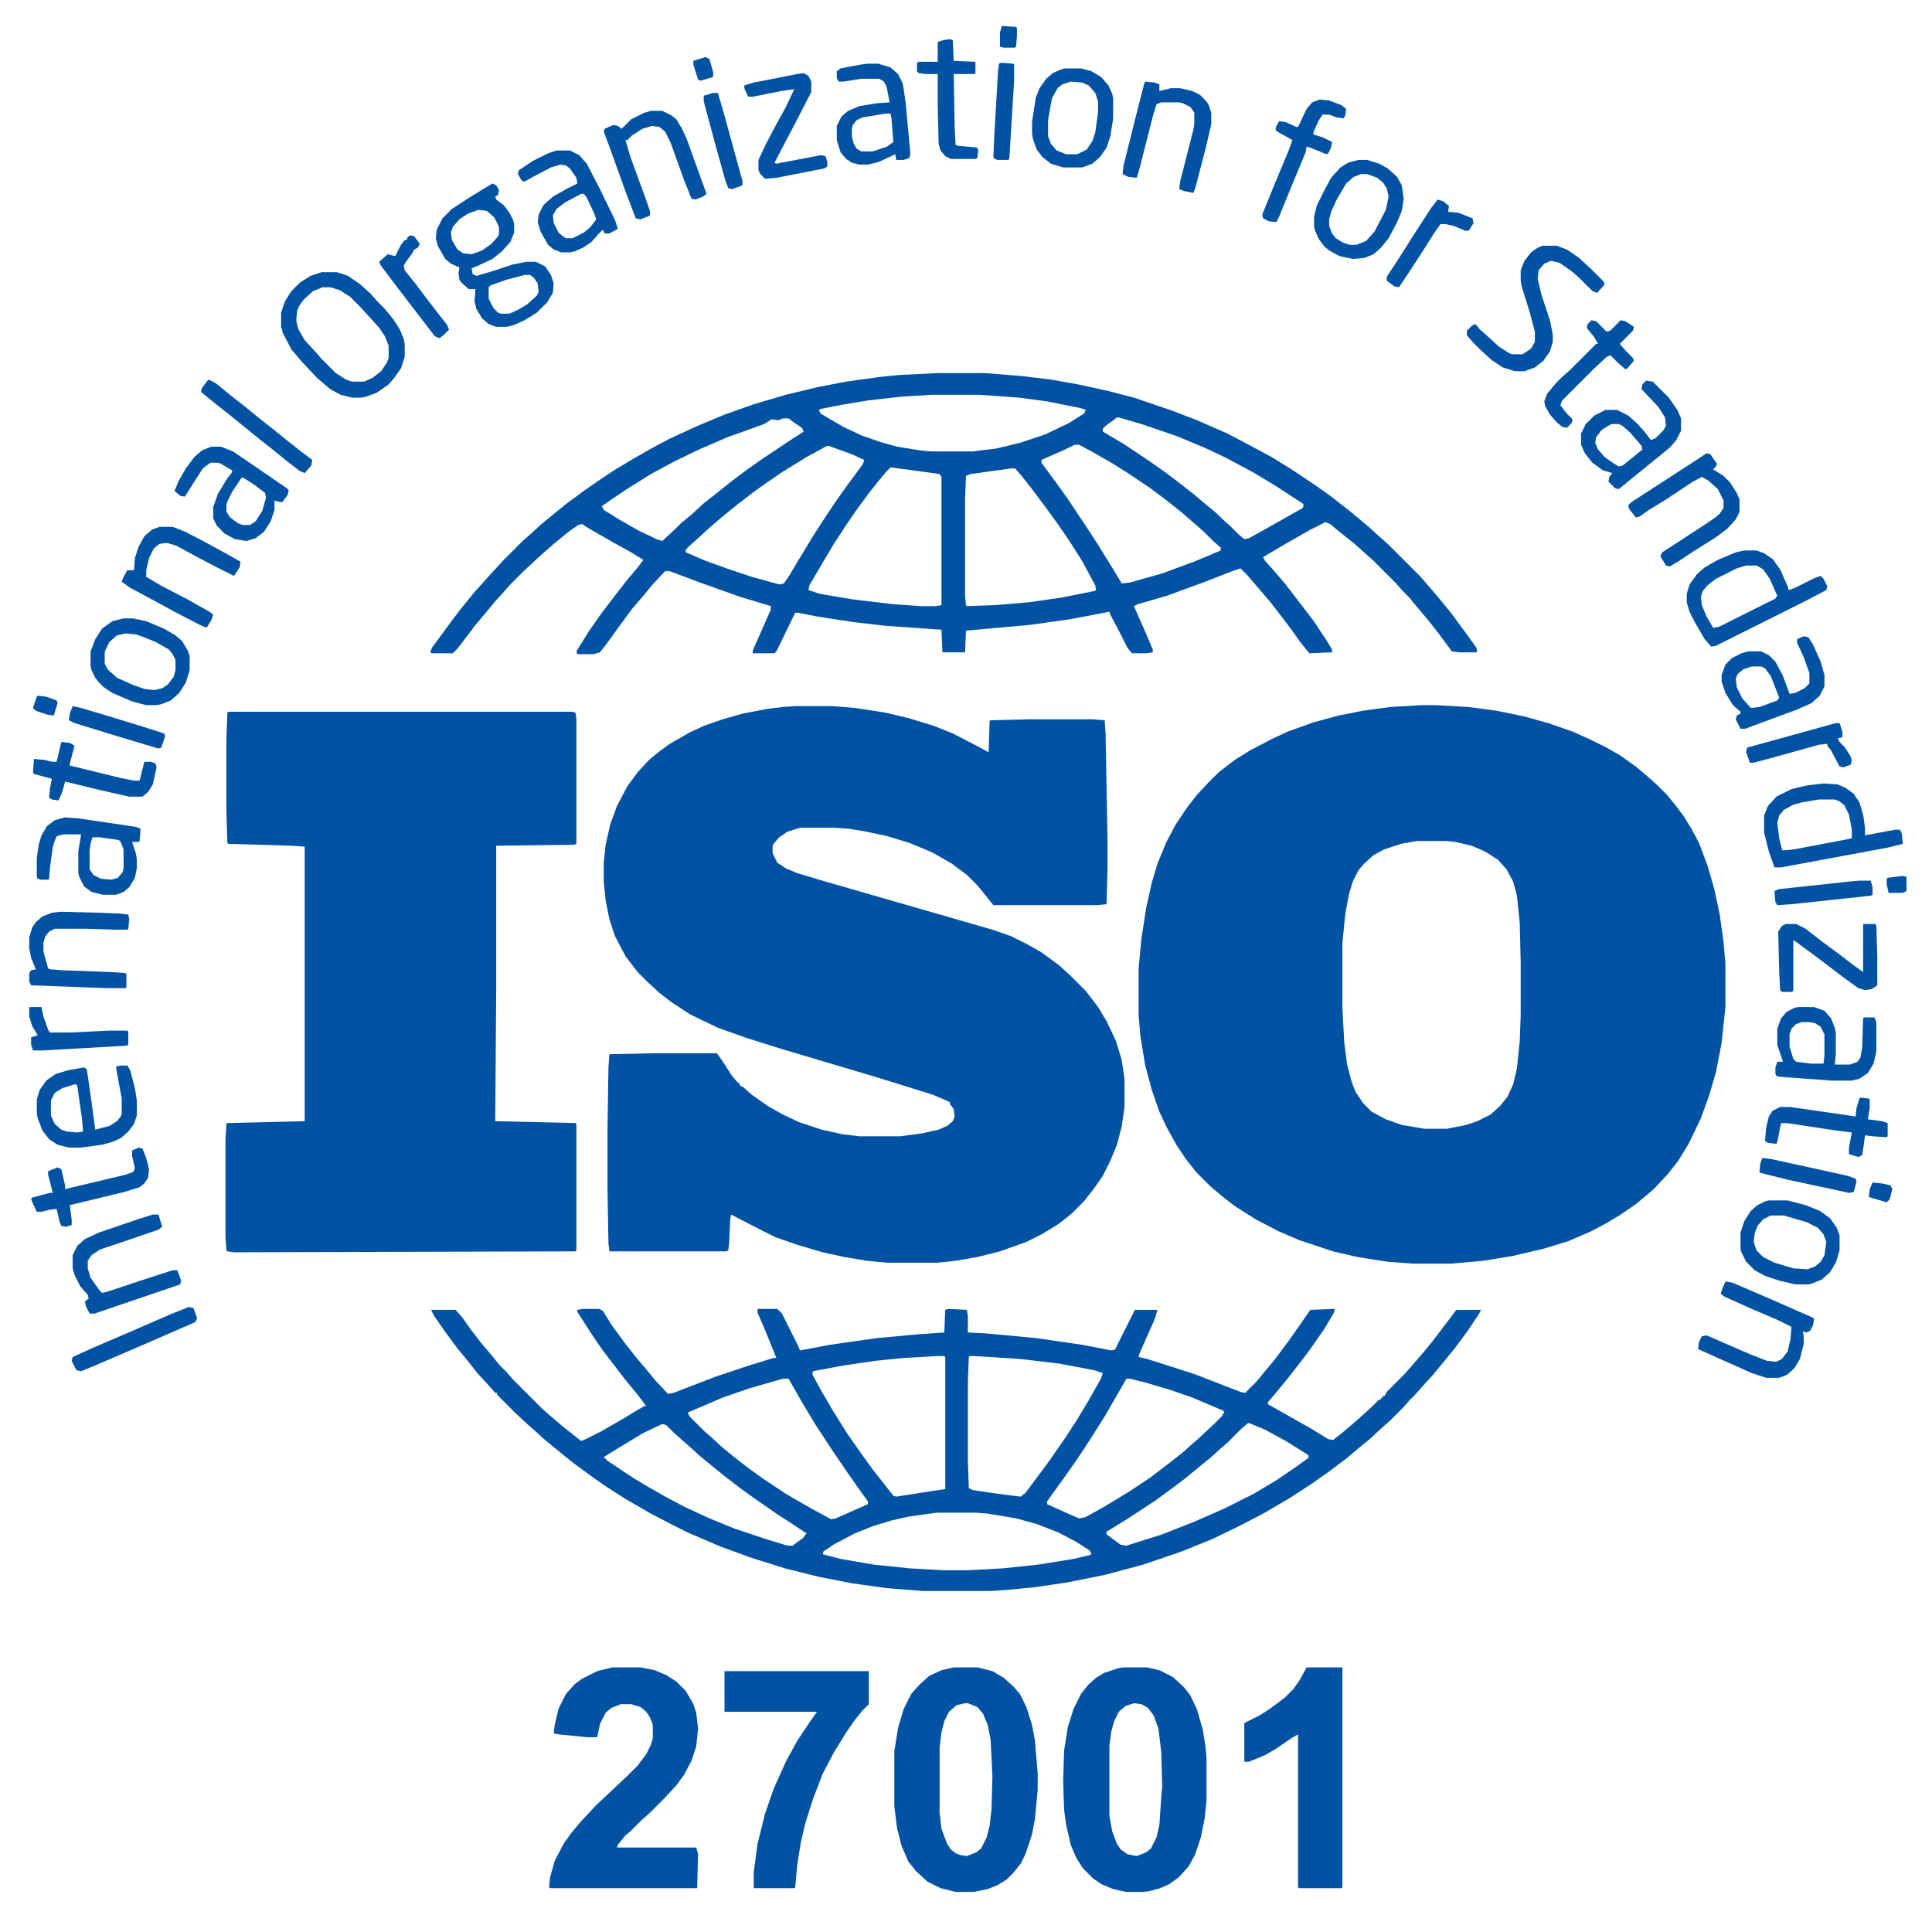 <?xml version="1.0" encoding="UTF-8"?>
<svg version="1.1" viewBox="0 0 2048 2009" width="1280" height="1280" xmlns="http://www.w3.org/2000/svg">
<path transform="translate(1507,728)" d="m0 0h15l35 2 30 4 29 6 25 7 26 9 20 9 16 8 14 8 17 12 13 11 10 9 10 10 9 11 9 12 8 13 8 15 9 24 7 24 6 28 4 29 2 23v46l-4 38-6 31-7 24-9 25-13 27-11 18-11 14-14 15-8 7-12 10-16 11-15 9-17 9-23 10-26 8-34 8-31 5-34 3h-40l-27-2-32-5-26-6-36-12-21-9-25-13-22-14-13-10-13-11-15-15-11-14-10-15-10-18-8-17-8-23-7-26-5-30-2-23v-50l3-32 5-32 6-27 6-20 9-22 10-19 12-18 10-13 12-13 12-12 17-13 16-10 23-12 17-8 28-10 26-7 25-5 29-4zm-5 144-17 3-18 6-11 6-10 9-6 7-6 12-4 13-4 22-3 30v69l2 37 3 23 5 19 4 10 8 12 9 9 15 8 17 6 24 4h24l20-4 12-4 14-7 10-9 8-10 6-13 4-17 3-29 1-27v-56l-1-42-3-29-4-15-7-13-9-10-14-9-14-6-17-4-9-1z" fill="#0152A2"/>
<path transform="translate(843,729)" d="m0 0h39l25 2 32 5 25 6 26 8 20 8 29 15 9 5 1-33 1-1 41-1h67l13 1 1 14 2 113v31l-1 37-10 1h-110l-8-10-9-11-11-11-16-12-21-12-24-10-23-7-23-5-18-3-15-1h-37l-13 4-9 6-6 7-1 2v8l5 10 9 6 12 5 30 9 177 51 20 7 16 8 16 9 19 14 12 11 16 16 13 17 9 15 10 21 6 20 3 20v30l-3 21-5 19-7 17-8 16-9 13-11 14-13 13-14 11-18 11-16 8-28 10-24 6-23 4-19 2h-54l-21-2-24-4-23-5-27-8-23-8-16-8-31-16-1 6-1 24-1 8-2 1h-124l-1-9-1-56v-66l1-64 1-14 48-1h66l7 10 9 14 6 7 2 1v2l4 2 9 8 17 12 16 9 17 8 24 8 23 5 17 2h43l23-3 18-4 9-4 6-5 2-5-1-8-4-5v-2l-4-2-14-6-61-19-54-16-47-14-35-11-31-11-29-14-20-13-13-10-13-12-10-10-13-17-11-21-6-18-4-20-2-20v-20l2-19 5-22 7-19 11-21 11-15 12-13 11-9 11-8 21-12 15-7 20-7 21-6 26-5 16-2z" fill="#0152A2"/>
<path transform="translate(242,735)" d="m0 0h365l3 1 1 6v133l-3 1-82 1v153l-1 139 85 2 1 1v134l-1 1-362 1-7-1-1-1-1-14v-103l1-17 1-1 82-2v-291l-14-1-67-2-1-1-1-34v-76l1-28z" fill="#0152A2"/>
<path transform="translate(994,376)" d="m0 0h50l38 3 33 4 28 5 32 7 27 7 41 14 26 10 32 14 19 10 28 15 21 13 27 18 14 10 18 14 11 9 13 11 11 10 8 7 34 34 7 8 12 14 14 17 14 19 13 18 1 4-1 1h-18l-8-1-14-19-11-14-11-13-9-11-7-7-7-8-25-25-8-7-11-10-14-11-12-10-5-2-16 8-28 16-22 13 2 4 9 10 12 14 30 39 14 21 6 10v3l-24 1-9-11-10-14-9-12-14-18-24-28-7-7-9 3-28 11-41 15-31 9-4 2 11 25 9 21v3l-7 1h-15l-5-6-8-16-10-19-1-3-42 8-43 6-67 6-1 23h-24l-1-24-58-4-35-4-39-6-20-4h-3l-20 41-2 2h-23v-3l15-34 4-9v-4l-33-10-42-15-32-12h-5l-14 15-9 11-12 14-14 19-13 18-7 9-7 2h-17l-1-3 13-21 14-20 13-17 14-18 11-13 6-8-13-8-18-10-28-16-6-4-4 1-10 7-16 13-8 7-10 9-15 14-13 13-7 8-10 11-9 11-11 13-9 12-10 13-5 5h-22l-2-1 2-5 22-30 10-13 14-17 18-20 12-13 20-20 8-7 12-11 11-9 16-13 19-14 16-11 15-10 20-12 21-12 17-9 28-13 31-13 31-11 34-10 33-8 31-6 36-5 20-2zm-7 23-32 2-35 4-30 5-20 4-2 1 2 4 24 14 19 9 20 7 18 5 25 4 10 1h45l25-3 25-6 27-9 25-12 16-10 2-4-6-2-35-7-30-4-42-3zm197 24-12 9-3 3v3l22 13 27 18 17 12 12 9 18 14 13 11 11 9 7 7 8 7 9 9 6 5 5-1 18-10 23-13 16-9 1-4-29-19-25-15-28-15-21-10-31-13-38-13-24-7zm-354 1-5 2-7-1-8 5-39 14-30 13-25 12-26 14-24 15-12 8-16 11 2 4 16 10 21 12 19 9 6 2 13-12 7-7 11-9 13-12 14-11 15-12 16-12 17-12 30-20 14-9-2-4-9-6-5-4zm309 28-10 5-25 11v3l14 19 13 18 22 33 11 17 13 21 11 18 1 2 9-1 35-10 35-13 26-11v-3l-8-7-10-10-8-7-15-13-15-12-20-15-24-16-16-10-21-12-13-7zm-262 1-22 12-26 16-16 11-14 10-17 13-16 13-14 12-12 11-10 9-3 3v3l21 9 25 9 24 8 29 8 5-1 6-9 12-20 14-23 11-17 12-18 12-17 9-12 8-11 1-4-13-6-25-9zm67 23-5 5-9 11-8 10-14 19-11 16-13 20-12 20-14 24-1 5 12 4 36 6 42 5 29 2h16l6-1v-136l-2-3-36-5zm128 1-43 6-5 2-1 24v103l1 10 1 1 29-1 36-3 35-5 35-7 2-1-1-5-14-26-14-22-11-16-13-18-15-20-11-14-7-8z" fill="#0152A2"/>
<path transform="translate(618,1368)" d="m0 0h17l4 2 10 16 14 19 11 14 11 13 9 11 14 15 6-1 44-17 36-12 26-8h3l-13-32-7-16v-4h21l5 5 17 34 2 5 32-6 49-7 43-4 29-2 1-24 3-1 20 1 1 7v17l20 1 53 5 48 7 31 6 4-1 21-42h24l-3 10-16 36-1 4 9 2 50 16 49 19 5 1 12-12 9-11 10-12 15-20 14-20 9-13 26-1-1 4-10 17-16 23-13 17-11 14-14 17-6 7v2l46 26 18 11 5 1 9-7 13-11 8-7 12-11 7-7h2v-2h2v-2h2l2-4 19-19 7-8 13-15 9-11 16-21 9-12 1-1h26l-2 4-12 18-14 19-14 17-9 11-11 12-7 8-7 7-7 8-13 13-8 7-14 13-11 9-13 11-20 15-17 12-23 15-29 17-27 14-27 13-32 13-41 14-41 11-40 8-34 5-31 3-16 1h-72l-38-3-36-5-36-7-36-9-35-11-33-12-35-15-16-8-23-12-26-15-22-14-17-12-19-14-11-9-16-13-11-10-8-7-13-12-20-20v-2h-2l-7-8-12-13-11-14-10-12-14-19-11-16-3-6h26l7 8 10 14 10 13 11 13 9 11 7 7 7 8 31 31 8 7 14 12 14 11 5 4 5-2 16-8 26-15 13-8 7-4h2l-9-12-14-17-13-17-10-13-11-16-9-14-7-11v-2zm410 50-1 1-1 25v86l1 28 4 2 27 4 24 3 5-4 12-16 14-19 16-23 13-20 12-20 13-23 2-6-9-3-37-7-42-5-48-3zm-35 0-35 2-30 3-34 5-32 6-1 3 8 15 14 24 15 24 14 20 13 18 22 28 3 1 32-5 20-3v-140l-1-1zm-163 24-35 10-29 10-35 15-2 1 2 4 15 15 8 7 12 11 11 9 18 14 14 10 24 16 26 15 22 12 5-1 34-15v-3l-8-11-14-20-15-22-19-29-15-25-13-23zm364 0-8 14-15 26-12 19-9 14-8 12-14 20-13 18-5 7v3l29 13 5 2 6-1 20-11 28-17 21-14 21-16 14-11 10-9 8-7 16-15 8-8v-2h2l-1-3-33-14-23-8-27-8-16-4zm129 47-7 6-14 14-8 7-10 9-11 9-17 14-12 9-19 14-29 19-21 13-2 1v3l15 11 6 1 38-12 33-13 32-14 32-16 25-15 19-13 14-10v-3l-24-15-22-12-17-7zm-621 1-21 10-28 17-13 8 4 4 27 18 15 9 21 12 19 10 26 12 27 11 36 12 20 6h5l11-8 4-5-15-10-17-11-23-16-14-10-17-13-16-13-11-9-11-10-8-7-10-9-7-7zm291 94-29 4-18 4-20 6-20 8-21 11-12 8-1 3 19 5 35 6 38 4 35 2h28l36-2 38-4 37-6 17-4 2-1-2-4-14-9-19-10-23-9-22-6-30-5-12-1z" fill="#0152A2"/>
<path transform="translate(1191,1748)" d="m0 0h25l13 3 14 7 12 11 7 9 7 15 6 21 3 19 1 12v44l-2 19-4 20-6 18-7 13-11 12-10 7-9 4-11 3-7 1h-18l-14-3-12-5-9-6-11-11-7-11-6-14-5-22-2-15-1-30 1-33 4-25 6-19 8-16 8-10 8-7 8-5 15-5zm11 38-9 3-7 6-5 10-3 11-2 15v74l3 17 5 13 4 6 7 5 10 2 10-4 5-4 6-12 3-13 2-30 1-10-1-37-3-25-5-14-6-8-7-4z" fill="#0152A2"/>
<path transform="translate(1011,1748)" d="m0 0h25l16 4 12 7 10 9 7 8 7 14 6 19 3 16 3 35v18l-3 31-3 16-7 21-5 10-8 10-7 7-10 6-10 4-15 3h-19l-16-4-14-7-12-11-8-10-7-16-5-19-3-24v-58l4-25 6-20 8-16 9-10 10-9 13-6zm12 38-9 2-8 7-5 10-3 12-2 16v69l2 17 6 16 4 6 5 4 5 2 7 1 10-4 5-4 6-12 3-12 2-17 1-35-1-22-1-18-3-15-5-12-6-7-10-4z" fill="#0152A2"/>
<path transform="translate(649,1748)" d="m0 0h30l15 3 12 5 11 7 10 10 8 14 3 9 2 17-2 19-5 15-8 15-8 11-12 13-17 17-8 7-12 12-5 4-8 10-1 3h84l2 7-1 36h-156l-1-1 1-10 5-18 10-19 8-11 11-13 15-16 17-16 16-15 11-11 9-12 5-10 2-7v-14l-3-8-4-6-6-5-10-3h-11l-10 4-6 5-6 12-3 14h-11l-30-3-5-1 1-9 4-17 8-16 9-10 8-6 16-8z" fill="#0152A2"/>
<path transform="translate(768,1752)" d="m0 0h153v35l-7 7-8 10-9 13-13 21-12 23-10 26-8 25-5 21-4 25-2 23-1 1h-43v-17l4-30 8-32 9-26 13-29 12-22 14-21 7-10h-98z" fill="#0152A2"/>
<path transform="translate(1385,1748)" d="m0 0h38v233l-1 1h-45l-1-1v-162l-7 4-16 11-12 7-17 7h-5v-41l16-8 11-7 16-12 9-9 7-10z" fill="#0152A2"/>
<path transform="translate(522,175)" d="m0 0 4 2 3 5-1 5-3 2 1 3 8 6 6 8 4 8 1 4v9l-4 10-9 10-10 8-15 7-7 3 1 6 4 2 20-6 18-6 15-3h10l10 5 6 9 3 9-1 10-6 10-11 11-13 8-11 5-8 2h-11l-8-3-7-6-6-10-2-8 1-13h-7l-8-7-2-3-1-7 1-6-9-4-6-5-8-14-2-8 1-9 6-12 10-10 20-13zm-15 28-11 4-9 6-7 8-2 6 1 8 6 10 6 4 9 1 11-4 10-7 7-8 1-3v-7l-5-10-8-7zm49 69-19 5-17 6-2 2v12l5 10 5 5 3 1h9l9-4 10-6 10-9 2-4-1-9-4-6-4-3z" fill="#0152A2"/>
<path transform="translate(341,269)" d="m0 0h16l12 4 13 9 11 10 7 8 8 8 9 11 7 11 4 10 1 5v14l-4 12-7 10-6 7-13 9-11 4-5 1h-10l-12-3-11-6-14-12-16-17-11-13-9-17-2-7v-15l4-12 7-11 9-9 11-7zm1 16-10 4-10 9-5 7-2 5-1 10 2 9 7 12 11 12 7 8 15 15 11 7 6 2h13l9-4 9-7 6-9 2-5v-13l-4-10-6-9-9-10-12-13-10-10-11-7-10-3z" fill="#0152A2"/>
<path transform="translate(1849,564)" d="m0 0h13l8 3 9 6 8 11 8 18 1 4 6-2 22-11 6-2 3 3 4 8-1 4-23 12-94 47-5 1-7-8-11-19-5-10-3-10v-9l3-10 8-11 8-7 14-8 19-8zm2 16-10 3-22 11-9 7-5 6-2 6 1 9 5 12 7 12 6-1 60-30 2-3-8-18-7-10-7-4z" fill="#0152A2"/>
<path transform="translate(1933,811)" d="m0 0 15 1 9 4 8 6 6 9 4 13 2 14v8l32-6h5l2 4 1 11-16 4-113 21h-7l-6-17-5-20v-18l4-10 9-10 16-8 17-4zm-5 17-18 3-10 3-9 5-5 6-2 8 2 16 3 12 1 1 11-1 58-11 4-1v-9l-3-16-5-10-5-4-5-2z" fill="#0152A2"/>
<path transform="translate(1635,241)" d="m0 0h15l11 4 13 9 13 12 13 13 1 3-8 9-5-2-14-14-8-7-13-9-9-2-7 3-6 7-1 9 4 17 9 27 3 15v8l-3 10-7 10-9 7-11 4h-10l-13-4-12-8-12-11-7-7-7-8v-5l5-5 4-2 5 6 8 7 12 11 11 7 3 1h11l9-6 4-7v-11l-5-19-9-29-1-6v-11l4-10 7-9 7-5z" fill="#0152A2"/>
<path transform="translate(128,1110)" d="m0 0h7l3 5 5 19 2 13v16l-3 9-6 8-8 7-9 4-11 3-22 3h-13l-12-3-9-6-7-9-5-13-1-5v-15l3-10 7-10 10-7 13-4 17-3 3 2 3 20 6 44 15-4 8-5 4-5 1-3v-16l-5-27-1-7zm-49 20-13 4-8 5-4 8v16l4 9 7 6 6 2 11 1 6-1-1-13-5-35-1-2z" fill="#0152A2"/>
<path transform="translate(224,454)" d="m0 0h10l13 5 57 39 2 2-1 5-6 8-5-1-3-1v10l-4 12-7 11-9 7-10 3-12-2-11-6-8-8-4-8v-12l5-14 9-15 6-8v-2l-12-7-3-1h-8l-8 6-9 14-10 16-5-1-6-5 4-10 8-14 9-12 8-7zm32 33-10 15-5 10-1 4v7l4 6 8 6 5 2h8l6-4 7-11 4-14-1-5-12-9-11-7z" fill="#0152A2"/>
<path transform="translate(69,847)" d="m0 0 14 1 61 9 5 2-1 13-1 1h-7l4 12 1 6v10l-2 10-6 10-6 5-8 3h-14l-12-3-8-6-5-10-1-4v-23l3-18h-19l-7 2-2 5-2 6-3 22-1 13h-9l-3-1-1-2v-20l2-14 3-10 6-10 8-6zm29 21-2 7-1 7v20l4 6 8 4 11 1 7-2 5-6 1-4v-20l-3-8-2-2-21-3z" fill="#0152A2"/>
<path transform="translate(1912,655)" d="m0 0 5 1 5 8 8 18 4 14v12l-5 10-9 8-16 7-46 17-8 3h-5l-5-10 1-4 4-2v-2l-8-7-8-13-4-12v-7l4-11 7-7 10-5 7-2h14l8 4 7 7 8 15 7 19 6-1 10-5 5-5v-11l-6-17-7-15v-4zm-55 32-9 3-6 5-2 5 1 9 6 12 9 10 9-1 19-7 2-3-9-23-6-8-4-2z" fill="#0152A2"/>
<path transform="translate(590,140)" d="m0 0h14l10 5 8 9 14 27 16 33 3 9-9 5h-5l-2-4-5 5-7 8-9 6-9 4-5 1h-9l-8-3-6-5-8-14-3-10 1-8 5-10 10-9 16-9 10-5-1-6-7-10-4-3-6-1-10 3-19 10-9 5-3-1-4-7 1-4 15-10 16-8zm26 46-17 9-9 7-4 7 1 8 5 10 6 5 2 1h7l12-6 7-6 6-8-2-6-8-17-3-4z" fill="#0152A2"/>
<path transform="translate(1745,384)" d="m0 0 7 1 17 17 9 13 4 9v13l-5 10-7 8-11 9-32 26-11 9-4-1-7-7 1-5 3-4-10-3-11-8-8-10-4-9v-12l5-10 9-9 12-6h12l12 6 10 9 8 9 6 8 5-2 8-8 3-5-1-9-7-11-15-16-3-3 1-5zm-37 46-10 6-6 8-1 6 3 7 7 8 10 7 5 3 4-1 10-8 11-9-1-4-12-14-8-7-4-2z" fill="#0152A2"/>
<path transform="translate(1906,1048)" d="m0 0h17l11 4 7 8 4 10 1 5v23l-1 11h16l8-3 3-4 2-11 1-31 1-1h11l2 5v31l-3 13-6 10-9 6-8 2h-21l-55-4-4-1-1-2v-7l2-6h6l-6-18v-17l4-11 6-7 8-4zm4 16-6 2-5 5-2 6v13l4 13 3 3 16 2h13l1-9v-22l-4-8-6-4-6-1z" fill="#0152A2"/>
<path transform="translate(131,636)" d="m0 0h10l14 3 19 8 12 7 7 6 6 10 2 6v15l-4 13-7 11-9 8-10 4-5 1h-11l-15-4-21-9-9-6-5-5-4-5-4-8-1-4v-16l5-13 7-11 11-8zm2 16-9 2-8 7-4 8-1 3v12l3 6 10 9 18 8 12 4 10 1 8-2 6-4 6-8 2-7v-11l-3-6-4-5-14-8-15-6-6-2z" fill="#0152A2"/>
<path transform="translate(920,48)" d="m0 0h11l13 4 8 7 5 10 3 20 5 54-1 5-6 2h-8l-1-6-17 8-12 3h-9l-8-2-6-4-6-7-4-13v-15l5-10 7-6 12-5 18-3 14-1-3-16-3-6-5-3h-19l-19 3h-5l-2-4v-7l4-3 21-4zm18 53-24 4-6 3-4 5-1 4v8l2 8 3 5 5 3h12l15-5 7-5-2-25-1-5z" fill="#0152A2"/>
<path transform="translate(1875,1253)" d="m0 0h20l19 5 15 6 11 8 7 10 3 8v16l-4 13-6 10-9 8-10 4-4 1h-14l-17-4-15-5-11-6-9-9-5-10-1-3v-18l4-12 7-11 7-6 8-4zm2 16-8 4-6 7-3 8-1 9 3 9 7 7 12 6 20 6 15 1 8-3 6-5 4-7 2-14-3-8-6-7-12-6-24-7z" fill="#0152A2"/>
<path transform="translate(1129,53)" d="m0 0h17l11 3 10 6 8 9 4 9 1 5v21l-3 19-4 12-7 10-8 7-11 4h-20l-13-4-9-7-6-8-4-11-1-6v-12l4-26 4-10 7-10 7-6 9-4zm6 14-9 3-5 4-6 11-3 17-1 6v17l3 8 6 7 10 4h12l10-5 6-9 3-9 3-22v-11l-3-9-7-8-7-3z" fill="#0152A2"/>
<path transform="translate(1440,150)" d="m0 0h9l13 4 9 5 10 9 5 9 2 14-2 13-5 12-9 17-8 10-8 7-10 4-12 1-14-3-11-6-5-4-6-8-4-9-1-4v-11l3-12 8-16 7-13 10-11 8-5zm3 15-8 3-8 7-10 17-6 13-2 8v7l3 8 4 5 8 5 7 2h7l10-4 9-10 12-23 3-14-2-9-4-6-6-5-11-4z" fill="#0152A2"/>
<path transform="translate(169,539)" d="m0 0h14l13 5 23 12 22 12 14 8-1 6-6 9-16-8-23-12-22-12-10-3-8 1-6 5-5 10-3 13v7l17 10 27 14 23 13 4 3-2 6-5 8-7-3-27-14-22-12-26-14-8-6 2-5 4-7h7l1-13 4-12 6-11 8-7z" fill="#0152A2"/>
<path transform="translate(1214,67)" d="m0 0 10 1 5 2v7l12-3h10l13 3 8 4 5 5 4 5 3 9v12l-6 26-11 42-2 5-10-2-5-2 1-8 14-55 1-6v-12l-4-6-8-4-4-1h-19l-5 2-4 13-14 55-3 10-9-1-6-3 1-9 14-56 8-31z" fill="#0152A2"/>
<path transform="translate(1809,461)" d="m0 0 4 1 7 10-1 3-3 3 11 7 7 7 7 11 3 7v13l-4 8-9 10-12 9-24 15-15 10-10 6-4-1-6-10 2-4 17-11 23-15 15-10 6-5 4-6v-8l-6-12-10-9-7-4-11 6-27 18-18 11-10 7-4 1-7-9-1-4 3-3 54-35 17-11z" fill="#0152A2"/>
<path transform="translate(1829,1339)" d="m0 0 7 1 28 12 23 10 34 15 2 1-1 7-3 6-4 2-4-1 1 4v9l-4 16-6 10-8 7-8 3h-14l-15-5-36-16-20-9-1-1 1-7 3-6 5-1 46 20 18 7 10 1 6-3 6-8 3-13 1-13-14-7-28-12-29-13-4-3 2-6z" fill="#0152A2"/>
<path transform="translate(690,98)" d="m0 0h12l10 5 5 4 6 10 5 11 13 36 8 22-4 3-8 3-4-1-8-20-14-39-6-12-6-5-8-1-10 3-11 7-5 5h-2l5 17 16 44 5 14v5l-10 4-5-1-10-26-18-50-6-16 1-3 9-4 5 1 4 3 10-10 14-7z" fill="#0152A2"/>
<path transform="translate(162,1268)" d="m0 0h6l4 13-4 3-38 13-24 8-9 6-4 6v8l3 10 10 14 2 2 5-1 36-12 34-11h5l4 11-1 4-91 31h-5l-4-8-1-5 4-3-1-4-8-9-6-12-2-7v-14l5-10 8-7 15-7 41-14z" fill="#0152A2"/>
<path transform="translate(64,947)" d="m0 0 40 1 24 1 8 1 1 5-1 10-1 1h-14l-29-1h-34l-6 3-4 5-2 7v9l5 18 2 1 13 1 53 2 14 1 1 1v14l-1 1h-19l-81-3-2-4v-9l2-3 5-1-5-12-2-10v-12l3-10 4-6 7-6 10-4z" fill="#0152A2"/>
<path transform="translate(1893,960)" d="m0 0h11l10 5 18 14 19 14 13 10 11 8v-51h13l1 2 1 32v31l-6 4-7 1-7-2-14-10-21-16-12-9-19-14-3-2v54l-2 1h-10l-2-2-1-20-1-42 4-6z" fill="#0152A2"/>
<path transform="translate(852,58)" d="m0 0 5 3 3 6v11l-17 33-10 19-12 23 2 1 47-9 5 1 2 6v5l-3 2-51 10-12 1-5-5-2-4v-11l8-17 10-19 11-20 9-19-14 2-30 6h-5l-4-9v-3l10-3 46-9z" fill="#0152A2"/>
<path transform="translate(1399,86)" d="m0 0 10 1 13 5 5 4-1 7-2 3-7-1-8-3h-7l-4 6-5 11-1 4 10 3 10 5-1 6-3 6-2 1-17-7-4-1-1 6-17 41-11 27-3 6-8-1-6-3-1-4 13-32 15-36 4-11-16-9-2-2 1-4 3-5 7 1 11 5h2l9-19 6-7z" fill="#0152A2"/>
<path transform="translate(65,767)" d="m0 0 9 1 5 3-5 19v2l53 13 15 3h6l5-20h7l5 2 1 4-4 18-5 8-6 5h-14l-31-7-37-9-3 11-4 9-7-1-3-2 1-10 2-10-19-5-1-2 1-14 11 1 8 2h5z" fill="#0152A2"/>
<path transform="translate(1972,1144)" d="m0 0 9 1 1 1v9l-2 12 15 2 6 2v14l-1 1-15-1-8-1-1 8-2 13-4 2-10-3v-7l3-16-16-2-53-8h-6l-4 20-1 2-9-1-3-2 1-13 3-13 4-6 8-4h11l69 10 1-9 3-10z" fill="#0152A2"/>
<path transform="translate(1687,320)" d="m0 0 5 1 11 11 4-1 11-11 5 1 9 6-1 4-14 14 6 7 8 8 1 3-7 8-2 1-8-7-8-8-4 2-13 12-34 34-2 5 7 9 6 6-1 4-5 5-5-1-6-5-7-8-5-9-1-5 3-8 9-11 7-7 8-7 28-28h2l-4-7-8-10 1-4z" fill="#0152A2"/>
<path transform="translate(147,1197)" d="m0 0 4 1 4 10 3 12-1 9-4 6-5 4-16 5-58 14 2 16v5l-6 2-5-1-2-5-3-13-8 1-8 2h-5l-6-13 1-2 19-5h3l-5-19v-4l10-4 4 2 4 17v4l63-15 9-3 2-4-3-13v-6z" fill="#0152A2"/>
<path transform="translate(1007,22)" d="m0 0 3 1 1 22 23 1v12l-1 1h-22l1 57 1 18 2 1 21 2 1 3-1 8-2 1h-26l-6-3-5-6-2-7-1-41v-33h-13l-7-1-2-2v-9l2-1h20v-21l6-2z" fill="#0152A2"/>
<path transform="translate(200,1366)" d="m0 0 5 1 4 11-2 4-46 20-30 13-35 15-10 4-5-1-5-10 1-4 22-10 42-18 39-17z" fill="#0152A2"/>
<path transform="translate(222,383)" d="m0 0 7 4 16 13 14 11 16 13 14 11 16 13 14 11 12 9-1 6-7 8-5-2-13-10-16-13-14-11-32-26-14-11-16-13 1-4 6-8z" fill="#0152A2"/>
<path transform="translate(435,230)" d="m0 0 4 1 6 8-2 4-4 2-2 4-6 8-3 5 1 5 12 15 12 16 21 27 2 5-5 5-5 4-5-2-30-39-16-21-12-16-1-3 9-8 8 2 6-12 4-5h2l1-3z" fill="#0152A2"/>
<path transform="translate(1946,747)" d="m0 0h4l3 9v6l-5 1 2 4 5 5 6 9 2 5-1 5-8 3-4-1-9-17-4-5v-2l-9 1-43 12-26 7h-4l-4-11 1-5 58-16z" fill="#0152A2"/>
<path transform="translate(1524,192)" d="m0 0 6 2 6 5-1 6 11 1 15 6 1 5-5 8h-4l-12-5-9-2h-5l-7 10-12 19-13 20-12 18-5-1-8-6v-4l15-23 12-19 11-17 9-14z" fill="#0152A2"/>
<path transform="translate(31,1048)" d="m0 0h13l2 10 5 14 2 3h22l40-2h20l1 1v14l-2 1-88 5h-11l-2-6v-8l7-2-6-10-3-10z" fill="#0152A2"/>
<path transform="translate(77,729)" d="m0 0 9 2 27 8 39 12 22 7 1 3-4 12-3 1-40-12-49-15-6-3 1-7z" fill="#0152A2"/>
<path transform="translate(1868,1208)" d="m0 0 9 1 82 18 8 3 1 3-3 11-5 1-65-14-28-7-2-1 1-9z" fill="#0152A2"/>
<path transform="translate(1061,47)" d="m0 0 13 1 1 1v17l-5 82-1 2h-12l-4-2 1-24 4-69 1-7z" fill="#0152A2"/>
<path transform="translate(1971,914)" d="m0 0h12l2 7v8l-2 1-84 9-15 1-2-3-1-12 5-2 74-8z" fill="#0152A2"/>
<path transform="translate(756,79)" d="m0 0h5l7 24 17 62 2 7v5l-11 4-4-1-3-8-9-32-14-52v-6z" fill="#0152A2"/>
<path transform="translate(1985,1234)" d="m0 0 10 1 9 2 2 4-3 11-3 3-17-5-2-1 1-8z" fill="#0152A2"/>
<path transform="translate(1062,8)" d="m0 0 15 1 1 1v9l-1 11-1 1h-12l-4-1v-15z" fill="#0152A2"/>
<path transform="translate(40,718)" d="m0 0 9 1 11 4 1 3-4 13-7-1-12-4-3-3 4-12z" fill="#0152A2"/>
<path transform="translate(748,41)" d="m0 0 4 2 4 14v5l-13 4-3-1-5-16v-4z" fill="#0152A2"/>
<path transform="translate(2017,909)" d="m0 0 4 1v15l-4 2h-15l-2-9v-6l1-1z" fill="#0152A2"/>
</svg>
